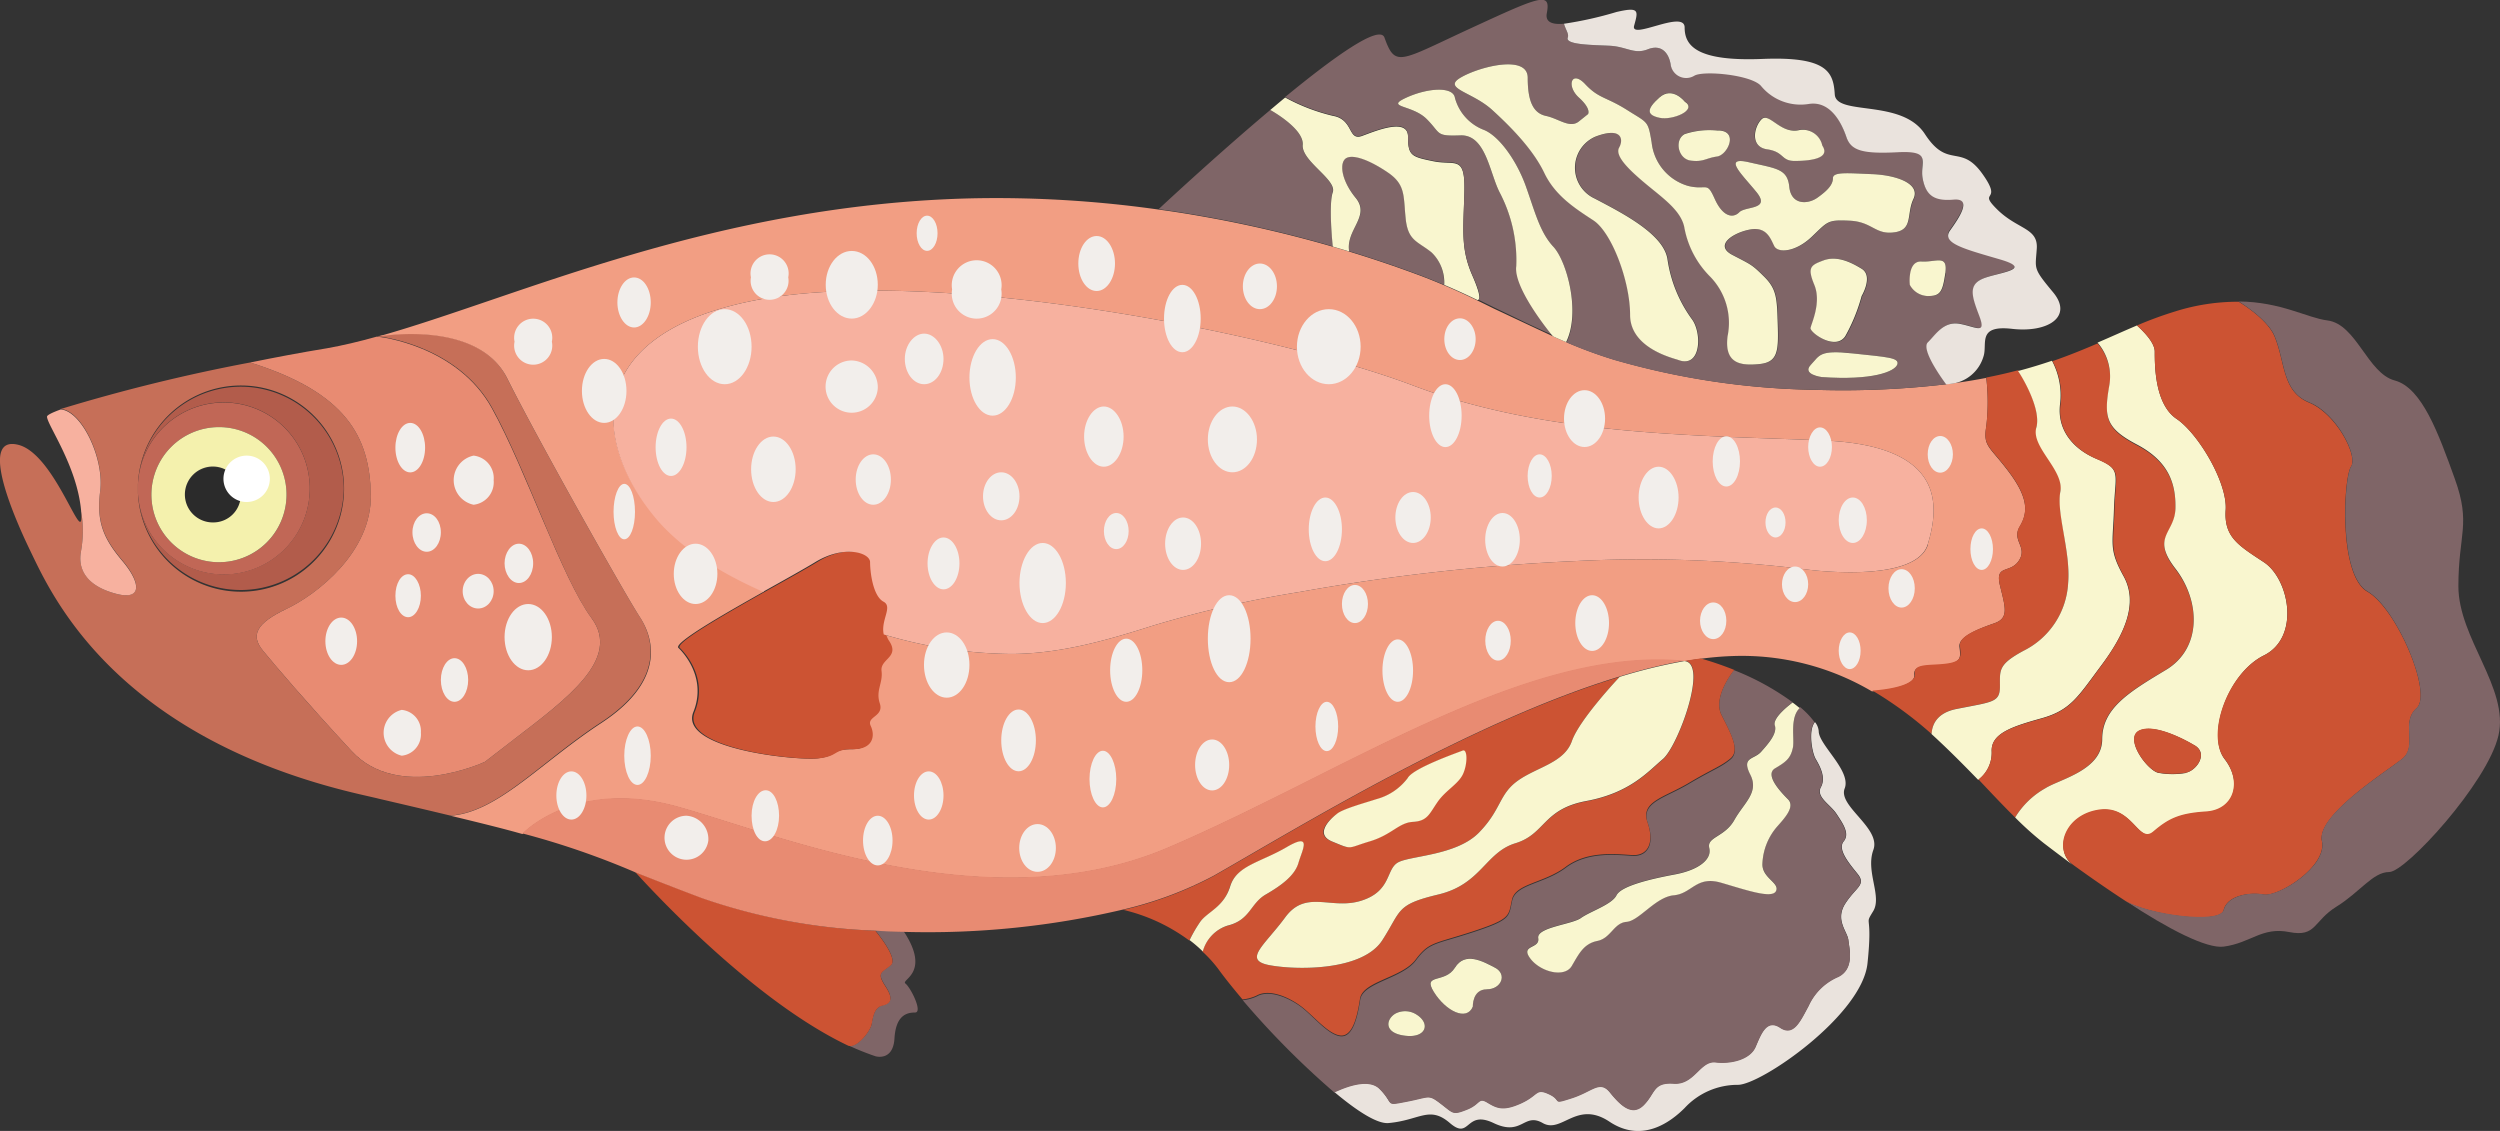 <svg xmlns="http://www.w3.org/2000/svg" viewBox="0 0 272.76 123.39"><rect x="0" y="0" width="272.76" height="123.39" fill="#333333" stroke="none"/><title>bluefin-notho</title><g id="Layer_2" data-name="Layer 2"><g id="Ñëîé_2" data-name="Ñëîé 2"><path d="M69.79,67.29c-1.74-2.68-11.21-19.5-14.48-26.06-3.17-6.34-13.49-4.66-14.18-4.54h0c.29,0,8.77.94,12.57,7.82S61.26,63,64.54,67.44s-2.68,8.79-8.49,13.25c-1.12.86-2.16,1.68-3.15,2.43h0c-.34.16-9.48,4.29-14.54-1.18S30.1,72.7,28.7,71s-.74-3,2.56-4.57,9.33-6.2,9.2-12.48S37.78,42.83,27.29,39.55A194.49,194.49,0,0,0,6.64,44.62c2.32.2,4.75,5.41,4.3,8.9s.45,5.29,2.45,7.67,2.16,4.39-.81,3.57-4.17-2.53-3.73-4.69a12.47,12.47,0,0,0,0-4.29c.38,4.66-2.72-6.22-6.86-7.25s-.9,7,1.34,11.62,9.08,20.25,35.88,26.5l1.87.43.28.07c3,.7,5.56,1.3,7.76,1.83h0c5.14-.35,9.74-5.76,16.43-10.15S71.54,70,69.79,67.29ZM15.05,53.78c0-.16,0-.32,0-.48s0-.32,0-.49a11.25,11.25,0,1,1,0,1Z" style="fill:#c66f58"/><path d="M12.58,64.76c-3-.82-4.17-2.53-3.73-4.69a12.47,12.47,0,0,0,0-4.29.43.43,0,0,0,0-.05.12.12,0,0,0,0,0c-.44-4.91-3.72-9.38-3.72-10.27,0-.17.54-.44,1.5-.79h0c2.32.2,4.75,5.41,4.3,8.9s.45,5.29,2.45,7.67S15.55,65.58,12.58,64.76Z" style="fill:#f7b19f"/><path d="M220.35,57.47c.9-1.49,1-3.06-1.15-5.94s-2.86-2.78-2.49-5a22.85,22.85,0,0,0,0-5.3c-1.22.23-2.5.45-3.89.63l-.48.06a96.2,96.2,0,0,1-14.39.61,83.43,83.43,0,0,1-21.86-3.29,50.72,50.72,0,0,1-5.22-1.92q-.74-.3-1.44-.63c-2.16-1-4.27-2-6.4-3l-1.85-.91h0c-1.19-.58-2.39-1.13-3.61-1.65-.88-.38-1.78-.74-2.68-1.08-2.52-.94-5.08-1.81-7.65-2.59l-1.79-.53a136.23,136.23,0,0,0-13.84-3.24c-1.72-.31-3.44-.59-5.17-.82a126,126,0,0,0-19.88-1.24c-28.52.53-50.25,10.9-65.4,15.11.69-.12,11-1.8,14.18,4.54,3.27,6.56,12.74,23.38,14.48,26.06s2.49,7.15-4.21,11.54S54.29,88.63,49.15,89c3.31.8,5.83,1.42,7.86,2,0,0,5.68-6.12,17-2.94s34.17,12.68,53.43,4.45,39.05-22,56.33-20.36h0c.59-.11,1.17-.19,1.74-.27h0q1.77-.24,3.45-.3a27.91,27.91,0,0,1,15.27,3.85c1.86-.12,4.76-.62,4.63-1.81s1.54-.9,3.37-1.12,1.68-.82,1.55-1.94S216,68.56,217.6,68s1.19-1.72.61-4.1,1.11-1.26,2.07-2.75S219.46,59,220.35,57.47Zm-10,1.93c-1.33,4.32-13,2.76-13,2.76A144.82,144.82,0,0,0,172,61.21a225.66,225.66,0,0,0-30.12,3.36,124.21,124.21,0,0,0-16,3.66c-5.06,1.61-10.11,3.08-15.46,3.12a49.5,49.5,0,0,1-14-2.13,2,2,0,0,0,.32.75c1.19,1.79-1,1.94-.83,3.28s-.51,2.08-.06,3.52-1.49,1.39-1,2.43.3,2.54-1.93,2.54-1.49.74-3.72,1-15.19-1-13.55-5.06-1.64-7-1.64-7c-.48-.55,4.79-3.58,9.36-6.15-4.24-1.89-8.34-4.29-11.3-7.55C65,49.13,62.6,36.62,82.41,32.76s57,3.71,71.76,9.3,31.72,5.43,44.84,6S211.65,55.08,210.32,59.4Z" style="fill:#f29e83"/><path d="M225.64,63.67A8.78,8.78,0,0,1,220.78,71c-2.78,1.48-2.58,2.08-2.58,3.87s-.8,1.68-4.77,2.48c-2.07.42-2.63,1.65-2.69,2.73a41.51,41.51,0,0,0-6.46-4.74c1.86-.12,4.76-.62,4.63-1.81s1.54-.9,3.37-1.12,1.68-.82,1.55-1.94S216,68.56,217.6,68s1.19-1.72.61-4.1,1.11-1.26,2.07-2.75-.82-2.23.07-3.72,1-3.06-1.15-5.94-2.86-2.78-2.49-5a22.85,22.85,0,0,0,0-5.3c1.24-.24,2.4-.51,3.49-.8.13.19,2.55,4,2,6.17s3.07,4.66,2.62,7S225.94,60.19,225.64,63.67Z" style="fill:#cc5333"/><path d="M229.25,72.61c-2.52,3.37-3.31,4.86-6.49,5.75S217.2,80,217.3,82a3.69,3.69,0,0,1-1.47,3.09c-1.58-1.63-3.26-3.33-5.09-5,.06-1.08.62-2.31,2.69-2.73,4-.8,4.77-.7,4.77-2.48S218,72.5,220.78,71a8.78,8.78,0,0,0,4.86-7.35c.3-3.48-1.3-7.64-.85-10s-3.22-4.86-2.62-7-1.84-6-2-6.17c1.33-.35,2.56-.73,3.71-1.12a8,8,0,0,1,.88,4.71c-.34,2.68,1.25,4.86,4,6s2,1.59,1.88,5.46-.59,4.37,1.05,7.34S231.78,69.23,229.25,72.61Z" style="fill:#f9f6cf"/><path d="M236.26,73.1c-4,2.38-6.94,4.17-6.94,7.55S224.75,85,223.16,86a9,9,0,0,0-3.3,3.19c-1.29-1.27-2.62-2.69-4-4.15A3.69,3.69,0,0,0,217.3,82c-.1-2,2.28-2.71,5.46-3.6s4-2.38,6.49-5.75,4.13-6.76,2.5-9.74-1.15-3.47-1.05-7.34.9-4.27-1.88-5.46-4.37-3.37-4-6a8,8,0,0,0-.88-4.71c1.8-.62,3.4-1.28,4.92-1.93a5.65,5.65,0,0,1,1.28,4.68c-.6,3.45-.4,4.64,3,6.43s4.27,4.16,4.22,6.94-2.72,3.09,0,6.61S240.23,70.72,236.26,73.1Z" style="fill:#cc5333"/><path d="M247,61.34c-2.78-1.84-4.37-2.73-4.17-5.71s-3-8.34-5.36-9.93-2.38-5.76-2.38-7.34c0-.89-1-2-1.94-2.85-1.4.59-2.8,1.23-4.3,1.87a5.65,5.65,0,0,1,1.28,4.68c-.6,3.45-.4,4.64,3,6.43s4.27,4.16,4.22,6.94-2.72,3.09,0,6.61,2.92,8.68-1.05,11.06-6.94,4.17-6.94,7.55S224.75,85,223.16,86a9,9,0,0,0-3.3,3.19A34.25,34.25,0,0,0,223,92c1.06.81,2.13,1.62,3.21,2.41-2.17-1.56-1-5.39,2.75-6s4.36,3.77,6,2.38,2.78-2,5.77-2.19,4-3.17,2-5.76S243,73.5,247,71.51,249.76,63.17,247,61.34Zm-8.53,23a8.7,8.7,0,0,1-2.88,0c-1.19-.09-4-3.87-2.09-4.66s5.83,1.59,5.83,1.59C241.05,82.13,239.64,84.12,238.45,84.31Z" style="fill:#f9f6cf"/><path d="M263.66,77.27c-1.79,1.59.2,4.15-1.59,5.55s-9.33,6.16-8.74,8.94-4.76,6.12-6.35,5.84-4,.11-4.37,1.7-8.2.54-10.71-1l-.15-.1c-1.76-1.15-3.58-2.41-5.41-3.73l-.17-.13c-2.17-1.56-1-5.39,2.75-6s4.36,3.77,6,2.38,2.78-2,5.77-2.19,4-3.17,2-5.76S243,73.5,247,71.51s2.78-8.34,0-10.17-4.37-2.73-4.17-5.71-3-8.34-5.36-9.93-2.38-5.76-2.38-7.34c0-.89-1-2-1.94-2.85A41.35,41.35,0,0,1,237.25,34a22.78,22.78,0,0,1,7-1.08c1.62,1,3.34,2.41,3.91,3.78,1.19,2.86.8,6,3.78,7.23s5.36,5.85,4.56,7-1.39,11.81,1.79,13.62S265.44,75.68,263.66,77.27Z" style="fill:#cc5333"/><path d="M272.59,80.25c-1.19,5.16-10.12,14.89-11.91,14.89s-3.18,2.18-5.75,3.77-2.19,3.37-5.17,2.78-4.17,1.19-7.15,1.59c-1.84.24-6-1.88-10.71-5,2.51,1.51,10.32,2.54,10.71,1s2.79-2,4.37-1.7,7-3.06,6.35-5.84,7-7.54,8.74-8.94-.2-4,1.59-5.55-2.18-10.92-5.36-12.73-2.58-12.48-1.79-13.62-1.58-5.81-4.56-7-2.59-4.37-3.78-7.23c-.57-1.37-2.29-2.74-3.91-3.78,4.63.05,7.44,1.79,9.67,2.07,3.17.4,4.37,5.76,7.34,6.55s4.77,5.76,6.56,10.73.39,6,.39,11.71S273.78,75.08,272.59,80.25Z" style="fill:#7f6567"/><path d="M145.42,26.88a136.23,136.23,0,0,0-13.84-3.24c-1.72-.31-3.44-.59-5.17-.82,0,0,6.07-5.68,12.18-10.82,0,0,3.67,2,3.52,3.78s3.73,3.81,3.28,5.18S145.42,26.88,145.42,26.88Z" style="fill:#7f6567"/><path d="M157.54,31.08c-.88-.38-1.78-.74-2.68-1.08-2.52-.94-5.08-1.81-7.65-2.59-.4-2.36,2.4-3.84.71-5.84s-1.83-3.91-1-4.35,2.53.24,4.51,1.58,1.69,2.53,1.94,5,1.29,2.48,2.83,3.72A4.56,4.56,0,0,1,157.54,31.08Z" style="fill:#7f6567"/><path d="M161.18,32.73h0c-1.19-.58-2.39-1.13-3.61-1.65a4.56,4.56,0,0,0-1.38-3.54c-1.54-1.24-2.58-1.24-2.83-3.72s0-3.68-1.94-5-3.72-2-4.51-1.58-.65,2.34,1,4.35-1.11,3.48-.71,5.84l-1.79-.53s-.48-4.55,0-5.92-3.43-3.4-3.28-5.18S138.59,12,138.59,12c.55-.46,1.09-.92,1.63-1.36a20.84,20.84,0,0,0,5.2,2c2.3.4,1.61,2.78,3.2,2.19s5-2,5,.09.4,2.19,2.78,2.68,3.47-.74,3.37,3.35-.44,6.16.89,9.16C161.83,32.8,161.3,32.77,161.18,32.73Z" style="fill:#f9f6cf"/><path d="M218.21,28.22c-3.88-1.18-6.46-1.77-5.47-3.16s2.48-3.55.39-3.37-3-.42-3.37-2.25,1.16-3.12-2.74-2.92-5.1-.2-5.6-1.68-1.73-4-4.14-3.58a5.59,5.59,0,0,1-5.19-2c-1.09-1.19-6.25-1.68-7.25-1.09A1.71,1.71,0,0,1,182.27,7c-.21-1.22-1-2.21-2.49-1.62s-2.31-.3-4.18-.39-4.85-.1-4.55-.89c.15-.42-.25-.88-.41-1.51-1.23.11-2.06-.14-1.88-1.13.45-2.38-.59-1.93-8.33,1.64s-8.19,4.32-9.38,1c-.53-1.46-5.49,2.09-10.83,6.48a20.84,20.84,0,0,0,5.2,2c2.3.4,1.61,2.78,3.2,2.19s5-2,5,.09.4,2.19,2.78,2.68,3.47-.74,3.37,3.35-.44,6.16.89,9.16c1.21,2.68.68,2.65.56,2.61l1.85.91c2.13,1,4.24,2.08,6.4,3,0,0-4.34-5.18-4-7.66A15.88,15.88,0,0,0,163.62,21c-1.11-2.16-1.51-6.33-4.28-6.23s-2.09-.19-3.68-1.78-4.57-1.24-2.28-2.31,5.16-1.31,5.36,0a5.18,5.18,0,0,0,3.18,3.5c1.68.7,3.57,3.38,4.56,6.15s1.52,5,3,6.59,3,7.22,1.44,10.44a50.72,50.72,0,0,0,5.22,1.92A83.43,83.43,0,0,0,198,42.53a96.2,96.2,0,0,0,14.39-.61s-2.86-3.76-2-4.6,1.72-2.34,3.51-2,2.88,1.19,2.09-.89-1.2-3.3.29-4S222.09,29.4,218.21,28.22ZM192.14,13c.82-.82,2.08,1.64,4.09,1.18a2.17,2.17,0,0,1,2.54,1.68c1,1.49-1.49,1.68-3,1.68s-1.12-1-3-1.27S191.32,13.84,192.14,13Zm-4.81,1.22c2.46-.08,1.19,2.68,0,2.84s-1.49.63-2.88.44-1.79-2.29-.64-2.89A8.6,8.6,0,0,1,187.33,14.24Zm-6.28-3.6c1.41-1.26,2.76.45,2.76.45,1.46.89-1.35,2.08-2.76,1.76S179.63,11.91,181.05,10.64ZM207,39.78c-.3.76-2.68,1.75-8.24,1.36,0,0-2.2-.28-1.2-1.33s.9-1.65,4.58-1.25S207.28,39,207,39.78Zm-9-8.7c-.79-1.92-.4-2.15,1-2.67s2.88.12,4.17.92,0,3,0,3a19.18,19.18,0,0,1-1.79,4.39c-1.09,1.61-3.87-.41-3.78-.91S198.74,33,198,31.08Zm8.73-5.73c-2.08.3-2.38-1.15-4.86-1.27s-2.38.08-4.17,1.77-3.68,1.77-4.07,1-.8-2.12-2.58-1.82-4.07,1.69-2,2.78,2.09,1,3.48,2.38,1.39,2.38,1.48,5.26,0,4.07-2,4.27-3.87,0-3.47-3.06a7.22,7.22,0,0,0-2-6.57,10.14,10.14,0,0,1-2.72-5.26c-.35-1.89-2.44-3.28-4.33-4.87s-3.27-3-2.78-3.87.3-2.28-2.58-1.19a3.7,3.7,0,0,0-.1,6.76c3,1.58,7.55,3.87,7.95,6.64a14.65,14.65,0,0,0,2.68,6.55c1.09,1.49,1,5.36-1.49,4.43-.47-.18-5.27-1.25-5.27-4.92s-2-9-4-10.31-4.17-2.69-5.36-5.18S165,14,162.81,12s-5.46-2.33-3.47-3.52,7.34-2.58,7.34,0,.6,3.87,2,4.17,2.59,1.39,3.58.6l1-.8s.4-.54-1-1.81-.8-3.05.69-1.46,2.28,1.37,4.57,2.82,2.28,1.14,2.68,3.53a5.55,5.55,0,0,0,4,4.76c2.08.5,2-.57,2.88,1.4s2,2.16,2.68,1.47,3.47-.24,1.88-2.2-3.77-3.94-.79-3.25,4.17.7,4.37,2.68,2,1.94,3.07,1.18,1.69-1.4,1.69-2.13,1.69-.54,4.27-.44,5.36,1,4.57,2.69S208.77,25.06,206.68,25.35Zm5.56,4.45c-.3,2.1-.57,2.5-1.92,2.5a2.29,2.29,0,0,1-1.95-1.22s-.3-2.65,1.29-2.55S212.54,27.7,212.24,29.8Z" style="fill:#7f6567"/><path d="M170.87,37.32q-.74-.3-1.44-.63s-4.34-5.18-4-7.66A15.88,15.88,0,0,0,163.62,21c-1.11-2.16-1.51-6.33-4.28-6.23s-2.09-.19-3.68-1.78-4.57-1.24-2.28-2.31,5.16-1.31,5.36,0a5.18,5.18,0,0,0,3.18,3.5c1.68.7,3.57,3.38,4.56,6.15s1.52,5,3,6.59S172.47,34.1,170.87,37.32Z" style="fill:#f9f6cf"/><path d="M219.54,35.88c-3.87-.45-2.68,1.63-3.13,3a4.19,4.19,0,0,1-3.59,3l-.48.06s-2.86-3.76-2-4.6,1.72-2.34,3.51-2,2.88,1.19,2.09-.89-1.2-3.3.29-4,5.88-1,2-2.14-6.46-1.77-5.47-3.16,2.48-3.55.39-3.37-3-.42-3.37-2.25,1.16-3.12-2.74-2.92-5.1-.2-5.6-1.68-1.73-4-4.14-3.58a5.59,5.59,0,0,1-5.19-2c-1.09-1.19-6.25-1.68-7.25-1.09A1.71,1.71,0,0,1,182.27,7c-.21-1.22-1-2.21-2.49-1.62s-2.31-.3-4.18-.39-4.85-.1-4.55-.89c.15-.42-.25-.88-.41-1.51a40,40,0,0,0,5.72-1.28c2.53-.59,2.38-.14,1.93,1.49S183.8,1,183.8,3s1.34,3.72,8.49,3.43,7.74,1.49,7.89,3.87,7.3.44,9.83,4.32,3.87,1,6.25,4.31-.59,1.72,1.64,3.92,4.47,2,4.32,4.27-.45,2.09,1.78,4.77S223.41,36.32,219.54,35.88Z" style="fill:#eae3dd"/><path d="M204.35,99.45c-1,1.64,0,0-.6,5.66s-11.61,13.25-14.14,13.25a7.87,7.87,0,0,0-5.81,2.53c-1.49,1.49-4.61,3.88-8.2,1.49s-5.2,1.34-7.28.15-2.24,1.49-5.36,0-2.53,1.93-4.77,0-3.27-.31-6.7,0c-1.22.11-3.41-1.29-5.91-3.39,1.41-.67,3.78-1.52,4.92-.38,1.69,1.69.47,1.88,3,1.39s2.3-.82,3.69.24,1.28,1.25,2.82.65,1.25-1.38,2.24-.79,1.69,1,3.68.1,1.58-1.69,3.07-1,.2,1.16,2.48.43,3.05-2,4.16-.63,2.4,2.68,3.69,1.39,1-2.51,3.27-2.35,2.88-2.52,4.57-2.32,3.77-.3,4.37-1.69,1.19-3.07,2.68-2.08,2.23-.79,3.1-2.38a6.24,6.24,0,0,1,3.25-3.18c1.78-.89,1.19-3.08,1.09-4s-1.49-2.19-.3-4,2.29-2,1.29-3.23-2.18-2.68-1.49-3.52-.09-1.94-.79-3-2.28-1.84-1.69-2.93-.2-2.4-.59-3.08-.82-3.12-.07-4a1.81,1.81,0,0,1,.41,1c0,1.49,3.58,4.32,2.83,6.25s4,4.32,3.13,6.7S205.39,97.82,204.35,99.45Z" style="fill:#eae3dd"/><path d="M201.32,98.56c1.2-1.83,2.29-2,1.29-3.23s-2.18-2.68-1.49-3.52-.09-1.94-.79-3-2.28-1.84-1.69-2.93-.2-2.4-.59-3.08-.82-3.12-.07-4a9.07,9.07,0,0,0-1.59-1.66c-1.13,1.15-.58,3.41-.77,4.37-.24,1.19-.75,1.58-1.94,2.28s.59,2.58,1.39,3.38-.3,2-1.19,3a6.57,6.57,0,0,0-1.59,4c-.1,1.59,1.89,2.09,1.49,3s-3.28-.1-6-.89-3.17,1.19-5.16,1.37-3.77,2.79-5.16,2.9-1.69,1.78-3.18,2.08-2,1.39-2.79,2.73-3.46.65-4.55-.84,1.09-1,.89-2.19,3.68-1.49,4.66-2.2,3.38-1.47,3.88-2.48,3.67-1.77,6.35-2.27,4.07-1.68,3.77-2.89,1.69-1.18,2.74-3.06,2.72-3,1.73-4.95.4-1.6,1.19-2.49,1.78-2,1.49-2.88,1.94-2.49,1.94-2.49a28.26,28.26,0,0,0-6.41-3.51S186.83,76,187.82,78s2.09,3.94,1,4.85-1.9,1.1-4.58,2.69-5.25,2-4.46,4.27,0,3.67-1.68,3.57-4.87-.5-7.25,1.29-5.46,1.79-5.86,3.58-.06,2.08-4.3,3.47-4.73,1.09-6.22,3.08-5.76,2.38-6.06,4.26-.79,4.17-2.18,4-3-2.28-4.37-3.27-3.4-1.81-4.71-1.09a4.69,4.69,0,0,1-1.56.43,91.35,91.35,0,0,0,10,10.07c1.41-.67,3.78-1.52,4.92-.38,1.69,1.69.47,1.88,3,1.39s2.3-.82,3.69.24,1.28,1.25,2.82.65,1.25-1.38,2.24-.79,1.69,1,3.68.1,1.58-1.69,3.07-1,.2,1.16,2.48.43,3.05-2,4.16-.63,2.4,2.68,3.69,1.39,1-2.51,3.27-2.35,2.88-2.52,4.57-2.32,3.77-.3,4.37-1.69,1.19-3.07,2.68-2.08,2.23-.79,3.1-2.38a6.24,6.24,0,0,1,3.25-3.18c1.78-.89,1.19-3.08,1.09-4S200.13,100.39,201.32,98.56ZM153.3,113c-2.35-.28-2.1-1.79-1.06-2.41a2.29,2.29,0,0,1,2.13,0C156.16,111.57,155.66,113.3,153.3,113Zm8.91-5.07c-1.59,0-1.52,1.89-1.52,1.89-.66,1.62-2.94.49-4.24-1.59s1.2-.89,2.29-2.66,3-.72,4.37,0S163.8,107.94,162.21,107.94Z" style="fill:#7f6567"/><path d="M187.82,78c-1-2,1.39-4.91,1.39-4.91a37.94,37.94,0,0,0-3.65-1.25h0c-.57.08-1.15.16-1.74.27,2.62.25-.75,9.36-2.39,10.74s-3.57,3.68-8.34,4.57S168.62,91,165.34,92s-3.72,4.47-8.4,5.59-4,1.7-6.13,5-9.14,3.28-12.22,2.73-.65-2.13,1.63-5.23,5-.78,8.3-1.82,2.68-3.42,4-4.17,6.39-.74,8.85-3.27,2.15-4.17,4.24-5.66,5.06-1.94,5.89-4.32,5.21-7,5.21-7c-16.33,4.94-35.21,16.56-44.31,21.74a40.69,40.69,0,0,1-9.84,3.68,19.64,19.64,0,0,1,7.2,3.35,14.91,14.91,0,0,1,1.16-2c.79-1.1,2.57-1.59,3.27-3.87s3.28-2.59,6.15-4.27,1.7.29,1.3,1.68-1.89,2.48-3.58,3.46-1.68,2.79-4.17,3.39a4.09,4.09,0,0,0-2.69,2.82,13.83,13.83,0,0,1,1.8,2c.66.91,1.54,2,2.56,3.21a4.69,4.69,0,0,0,1.56-.43c1.31-.72,3.32.09,4.71,1.09s3,3.08,4.37,3.27,1.89-2.08,2.18-4,4.57-2.28,6.06-4.26,2-1.7,6.22-3.08,3.91-1.69,4.3-3.47,3.48-1.79,5.86-3.58,5.56-1.39,7.25-1.29,2.47-1.29,1.68-3.57,1.79-2.68,4.46-4.27,3.48-1.79,4.58-2.69S188.82,80,187.82,78Zm-42,10.86c.6-.54,3.17-1.24,4.36-1.63a6.27,6.27,0,0,0,3.38-2.29c.59-1.09,5.46-2.78,6-3s.5,1.37,0,2.47-1.88,1.77-2.78,3.06-1.09,2.09-2.68,2.18-2.28,1.4-4.76,2.14-1.79.94-4.07,0S145.84,88.83,145.84,88.83Z" style="fill:#cc5333"/><path d="M141.67,94.14c-.4,1.4-1.89,2.48-3.58,3.46s-1.68,2.79-4.17,3.39a4.09,4.09,0,0,0-2.69,2.82,14.83,14.83,0,0,0-1.44-1.24,14.91,14.91,0,0,1,1.16-2c.79-1.1,2.57-1.59,3.27-3.87s3.28-2.59,6.15-4.27S142.07,92.75,141.67,94.14Z" style="fill:#f9f6cf"/><path d="M195.62,81.54c-.24,1.19-.75,1.58-1.94,2.28s.59,2.58,1.39,3.38-.3,2-1.19,3a6.57,6.57,0,0,0-1.59,4c-.1,1.59,1.89,2.09,1.49,3s-3.28-.1-6-.89-3.17,1.19-5.16,1.37-3.77,2.79-5.16,2.9-1.69,1.78-3.18,2.08-2,1.39-2.79,2.73-3.46.65-4.55-.84,1.09-1,.89-2.19,3.68-1.49,4.66-2.2,3.38-1.47,3.88-2.48,3.67-1.77,6.35-2.27,4.07-1.68,3.77-2.89,1.69-1.18,2.74-3.06,2.72-3,1.73-4.95.4-1.6,1.19-2.49,1.78-2,1.49-2.88,1.94-2.49,1.94-2.49c.28.2.53.41.77.6C195.26,78.32,195.81,80.58,195.62,81.54Z" style="fill:#f9f6cf"/><path d="M99.83,110.47c-.9,0-2.09.3-2.24,2.83s-2.08,1.94-2.08,1.94a29.57,29.57,0,0,1-2.94-1.18c1,.29,2.45-1.68,2.54-2.37s.3-1.77,1.14-2,1.34-.6.35-2.12-.39-1.46.6-2.3c.67-.57-.72-2.54-1.7-3.77,1,.06,2.07.11,3.11.13,3,4.56-.38,5.25.18,5.68S100.72,110.47,99.83,110.47Z" style="fill:#7f6567"/><path d="M96.6,107.61c1,1.52.5,1.92-.35,2.12s-1,1.24-1.14,2-1.58,2.66-2.54,2.37C83,109.57,72.82,99,69.28,95.12l.51.21c1.8.71,4,1.56,6.81,2.63a64.79,64.79,0,0,0,18.9,3.58c1,1.23,2.37,3.2,1.7,3.77C96.21,106.15,95.61,106.08,96.6,107.61Z" style="fill:#cc5333"/><path d="M56.05,80.69c-1.12.86-2.16,1.68-3.15,2.43h0c-.34.16-9.48,4.29-14.54-1.18S30.1,72.7,28.7,71s-.74-3,2.56-4.57,9.33-6.2,9.2-12.48S37.78,42.83,27.29,39.55C30,39,32.84,38.46,35.66,38c1.7-.3,3.51-.73,5.44-1.27h0c.29,0,8.77.94,12.57,7.82S61.26,63,64.54,67.44,61.86,76.23,56.05,80.69Z" style="fill:#e88b72"/><path d="M26.27,54a3.05,3.05,0,1,1-3.05-3A3,3,0,0,1,26.27,54Z" style="fill:#2b2b2b"/><path d="M37.51,53.3a11.24,11.24,0,0,1-22.46.48,9.38,9.38,0,1,0,0-1,11.24,11.24,0,0,1,22.46.49Z" style="fill:#b25c4b"/><path d="M24.41,43.92a9.38,9.38,0,0,0-9.36,8.89c0,.17,0,.33,0,.49s0,.32,0,.48a9.38,9.38,0,1,0,9.36-9.86Zm-.52,17.42A7.37,7.37,0,1,1,31.26,54,7.36,7.36,0,0,1,23.89,61.34Z" style="fill:#c16756"/><path d="M23.89,46.6A7.37,7.37,0,1,0,31.26,54,7.36,7.36,0,0,0,23.89,46.6ZM23.22,57A3.05,3.05,0,1,1,26.27,54,3,3,0,0,1,23.22,57Z" style="fill:#f4f1ad"/><path d="M96,76.77c.44,1.43-1.49,1.39-1,2.43s.3,2.54-1.93,2.54-1.49.74-3.72,1-15.19-1-13.55-5.06-1.64-7-1.64-7c-.48-.55,4.79-3.58,9.36-6.15,2.4-1.34,4.6-2.57,5.68-3.23,3.12-1.94,6-1,6,0s.3,3.72,1.49,4.32c1,.51-.37,2,0,3.56a2,2,0,0,0,.32.75c1.19,1.79-1,1.94-.83,3.28S95.51,75.33,96,76.77Z" style="fill:#cc5333"/><path d="M238.45,84.31a8.7,8.7,0,0,1-2.88,0c-1.19-.09-4-3.87-2.09-4.66s5.83,1.59,5.83,1.59C241.05,82.13,239.64,84.12,238.45,84.31Z" style="fill:#cc5333"/><path d="M208.77,21.69c-.8,1.68,0,3.37-2.09,3.66s-2.38-1.15-4.86-1.27-2.38.08-4.17,1.77-3.68,1.77-4.07,1-.8-2.12-2.58-1.82-4.07,1.69-2,2.78,2.09,1,3.48,2.38,1.39,2.38,1.48,5.26,0,4.07-2,4.27-3.87,0-3.47-3.06a7.22,7.22,0,0,0-2-6.57,10.14,10.14,0,0,1-2.72-5.26c-.35-1.89-2.44-3.28-4.33-4.87s-3.27-3-2.78-3.87.3-2.28-2.58-1.19a3.7,3.7,0,0,0-.1,6.76c3,1.58,7.55,3.87,7.95,6.64a14.65,14.65,0,0,0,2.68,6.55c1.09,1.49,1,5.36-1.49,4.43-.47-.18-5.27-1.25-5.27-4.92s-2-9-4-10.31-4.17-2.69-5.36-5.18S165,14,162.81,12s-5.46-2.33-3.47-3.52,7.34-2.58,7.34,0,.6,3.87,2,4.17,2.59,1.39,3.58.6l1-.8s.4-.54-1-1.81-.8-3.05.69-1.46,2.28,1.37,4.57,2.82,2.28,1.14,2.68,3.53a5.55,5.55,0,0,0,4,4.76c2.08.5,2-.57,2.88,1.4s2,2.16,2.68,1.47,3.47-.24,1.88-2.2-3.77-3.94-.79-3.25,4.17.7,4.37,2.68,2,1.94,3.07,1.18,1.69-1.4,1.69-2.13,1.69-.54,4.27-.44S209.56,20,208.77,21.69Z" style="fill:#f9f6cf"/><path d="M212.24,29.8c-.3,2.1-.57,2.5-1.92,2.5a2.29,2.29,0,0,1-1.95-1.22s-.3-2.65,1.29-2.55S212.54,27.7,212.24,29.8Z" style="fill:#f9f6cf"/><path d="M203.11,32.3a19.18,19.18,0,0,1-1.79,4.39c-1.09,1.61-3.87-.41-3.78-.91s1.2-2.78.41-4.7-.4-2.15,1-2.67,2.88.12,4.17.92S203.11,32.3,203.11,32.3Z" style="fill:#f9f6cf"/><path d="M207,39.78c-.3.76-2.68,1.75-8.24,1.36,0,0-2.2-.28-1.2-1.33s.9-1.65,4.58-1.25S207.28,39,207,39.78Z" style="fill:#f9f6cf"/><path d="M187.33,17.08c-1.19.16-1.49.63-2.88.44s-1.79-2.29-.64-2.89a8.6,8.6,0,0,1,3.52-.39C189.79,14.16,188.52,16.92,187.33,17.08Z" style="fill:#f9f6cf"/><path d="M195.79,17.56c-1.49,0-1.12-1-3-1.27s-1.42-2.45-.6-3.27,2.08,1.64,4.09,1.18a2.17,2.17,0,0,1,2.54,1.68C199.81,17.37,197.28,17.56,195.79,17.56Z" style="fill:#f9f6cf"/><path d="M181.05,12.85c-1.42-.31-1.42-.94,0-2.21s2.76.45,2.76.45C185.27,12,182.46,13.17,181.05,12.85Z" style="fill:#f9f6cf"/><path d="M159.63,84.43c-.5,1.11-1.88,1.77-2.78,3.06s-1.09,2.09-2.68,2.18-2.28,1.4-4.76,2.14-1.79.94-4.07,0,.5-3,.5-3c.6-.54,3.17-1.24,4.36-1.63a6.27,6.27,0,0,0,3.38-2.29c.59-1.09,5.46-2.78,6-3S160.13,83.33,159.63,84.43Z" style="fill:#f9f6cf"/><path d="M162.21,107.94c-1.59,0-1.52,1.89-1.52,1.89-.66,1.62-2.94.49-4.24-1.59s1.2-.89,2.29-2.66,3-.72,4.37,0S163.8,107.94,162.21,107.94Z" style="fill:#f9f6cf"/><path d="M153.3,113c-2.35-.28-2.1-1.79-1.06-2.41a2.29,2.29,0,0,1,2.13,0C156.16,111.57,155.66,113.3,153.3,113Z" style="fill:#f9f6cf"/><path d="M210.32,59.4c-1.33,4.32-13,2.76-13,2.76A144.82,144.82,0,0,0,172,61.21a225.66,225.66,0,0,0-30.12,3.36,124.21,124.21,0,0,0-16,3.66c-5.06,1.61-10.11,3.08-15.46,3.12a49.5,49.5,0,0,1-14-2.13c-.35-1.55,1-3,0-3.56-1.19-.6-1.49-3.28-1.49-4.32s-2.83-1.94-6,0c-1.08.66-3.28,1.89-5.68,3.23-4.24-1.89-8.34-4.29-11.3-7.55C65,49.13,62.6,36.62,82.41,32.76s57,3.71,71.76,9.3,31.72,5.43,44.84,6S211.65,55.08,210.32,59.4Z" style="fill:#f7b19f"/><path d="M183.8,72.08a58.27,58.27,0,0,0-7.06,1.72c-16.33,4.94-35.21,16.56-44.31,21.74a40.69,40.69,0,0,1-9.84,3.68h0a92.82,92.82,0,0,1-24,2.45c-1,0-2.08-.07-3.11-.13A64.79,64.79,0,0,1,76.6,98c-2.84-1.07-5-1.92-6.81-2.63l-.51-.21A87.4,87.4,0,0,0,57,90.93S62.69,84.81,74,88s34.17,12.68,53.43,4.45S166.52,70.4,183.8,72.08Z" style="fill:#e88b72"/><path d="M181.42,82.82c-1.64,1.38-3.57,3.68-8.34,4.57S168.62,91,165.34,92s-3.72,4.47-8.4,5.59-4,1.7-6.13,5-9.14,3.28-12.22,2.73-.65-2.13,1.63-5.23,5-.78,8.3-1.82,2.68-3.42,4-4.17,6.39-.74,8.85-3.27,2.15-4.17,4.24-5.66,5.06-1.94,5.89-4.32,5.21-7,5.21-7a58.27,58.27,0,0,1,7.06-1.72h0C186.43,72.33,183.06,81.44,181.42,82.82Z" style="fill:#f9f6cf"/><path d="M24.38,52.24a2.53,2.53,0,1,1,2.53,2.53A2.53,2.53,0,0,1,24.38,52.24Z" style="fill:#fff"/><path d="M183.14,54.28c0,1.86-1,3.37-2.18,3.37s-2.18-1.51-2.18-3.37,1-3.36,2.18-3.36S183.14,52.42,183.14,54.28Z" style="fill:#f2eeeb"/><ellipse cx="188.35" cy="50.34" rx="1.49" ry="2.74" style="fill:#f2eeeb"/><path d="M203.68,56.76c0,1.37-.69,2.48-1.53,2.48s-1.54-1.11-1.54-2.48.69-2.48,1.54-2.48S203.68,55.39,203.68,56.76Z" style="fill:#f2eeeb"/><path d="M213.07,49.57c0,1.08-.62,2-1.38,2s-1.37-.88-1.37-2,.61-2,1.37-2S213.07,48.48,213.07,49.57Z" style="fill:#f2eeeb"/><path d="M217.44,59.91c0,1.25-.55,2.27-1.23,2.27s-1.23-1-1.23-2.27.55-2.26,1.23-2.26S217.44,58.67,217.44,59.91Z" style="fill:#f2eeeb"/><path d="M208.91,64.19c0,1.16-.65,2.1-1.44,2.1s-1.43-.94-1.43-2.1.64-2.09,1.43-2.09S208.91,63,208.91,64.19Z" style="fill:#f2eeeb"/><path d="M203,71c0,1.13-.54,2-1.19,2s-1.2-.92-1.2-2,.54-2,1.2-2S203,69.88,203,71Z" style="fill:#f2eeeb"/><ellipse cx="195.85" cy="63.75" rx="1.43" ry="1.94" style="fill:#f2eeeb"/><path d="M199.87,48.77c0,1.19-.58,2.15-1.3,2.15s-1.29-1-1.29-2.15.58-2.14,1.29-2.14S199.87,47.59,199.87,48.77Z" style="fill:#f2eeeb"/><path d="M194.81,57c0,.91-.49,1.64-1.09,1.64s-1.1-.73-1.1-1.64.49-1.63,1.1-1.63S194.81,56.1,194.81,57Z" style="fill:#f2eeeb"/><path d="M188.35,67.73c0,1.12-.64,2-1.43,2s-1.44-.91-1.44-2,.64-2,1.44-2S188.35,66.6,188.35,67.73Z" style="fill:#f2eeeb"/><ellipse cx="173.71" cy="67.98" rx="1.84" ry="3.04" style="fill:#f2eeeb"/><ellipse cx="163.93" cy="58.89" rx="1.89" ry="2.92" style="fill:#f2eeeb"/><ellipse cx="172.88" cy="45.67" rx="2.24" ry="3.1" style="fill:#f2eeeb"/><ellipse cx="157.7" cy="45.35" rx="1.77" ry="3.43" style="fill:#f2eeeb"/><path d="M148.45,37.83c0,2.26-1.55,4.09-3.47,4.09s-3.48-1.83-3.48-4.09,1.56-4.1,3.48-4.1S148.45,35.56,148.45,37.83Z" style="fill:#f2eeeb"/><path d="M146.41,57.75c0,1.92-.81,3.48-1.81,3.48s-1.81-1.56-1.81-3.48.82-3.47,1.81-3.47S146.41,55.84,146.41,57.75Z" style="fill:#f2eeeb"/><ellipse cx="154.17" cy="56.46" rx="1.93" ry="2.78" style="fill:#f2eeeb"/><path d="M154.17,73.16c0,1.88-.75,3.41-1.67,3.41s-1.67-1.53-1.67-3.41.75-3.4,1.67-3.4S154.17,71.29,154.17,73.16Z" style="fill:#f2eeeb"/><ellipse cx="163.44" cy="69.9" rx="1.39" ry="2.17" style="fill:#f2eeeb"/><path d="M136.44,69.68c0,2.62-1,4.75-2.33,4.75s-2.33-2.13-2.33-4.75,1-4.74,2.33-4.74S136.44,67.06,136.44,69.68Z" style="fill:#f2eeeb"/><path d="M149.25,65.9c0,1.15-.64,2.08-1.42,2.08s-1.42-.93-1.42-2.08.64-2.08,1.42-2.08S149.25,64.75,149.25,65.9Z" style="fill:#f2eeeb"/><path d="M137.14,47.94c0,2-1.2,3.59-2.68,3.59s-2.68-1.61-2.68-3.59,1.2-3.59,2.68-3.59S137.14,46,137.14,47.94Z" style="fill:#f2eeeb"/><path d="M131,34.76c0,2-.88,3.67-2,3.67s-2-1.64-2-3.67.88-3.68,2-3.68S131,32.73,131,34.76Z" style="fill:#f2eeeb"/><path d="M121.65,28.75c0,1.63-.89,3-2,3s-2-1.33-2-3,.89-3,2-3S121.65,27.11,121.65,28.75Z" style="fill:#f2eeeb"/><ellipse cx="137.46" cy="31.24" rx="1.86" ry="2.49" style="fill:#f2eeeb"/><path d="M161,37c0,1.26-.77,2.28-1.71,2.28s-1.71-1-1.71-2.28.77-2.27,1.71-2.27S161,35.78,161,37Z" style="fill:#f2eeeb"/><path d="M169.3,51.93c0,1.3-.59,2.35-1.32,2.35s-1.31-1.05-1.31-2.35.59-2.36,1.31-2.36S169.3,50.62,169.3,51.93Z" style="fill:#f2eeeb"/><ellipse cx="129.08" cy="59.32" rx="1.96" ry="2.86" style="fill:#f2eeeb"/><path d="M122.59,47.63c0,1.82-1,3.29-2.16,3.29s-2.15-1.47-2.15-3.29,1-3.28,2.15-3.28S122.59,45.82,122.59,47.63Z" style="fill:#f2eeeb"/><path d="M110.83,41.19c0,2.3-1.13,4.16-2.53,4.16s-2.53-1.86-2.53-4.16S106.9,37,108.3,37,110.83,38.89,110.83,41.19Z" style="fill:#f2eeeb"/><path d="M109.24,31.58a2.72,2.72,0,1,1-5.36,0,2.72,2.72,0,1,1,5.36,0Z" style="fill:#f2eeeb"/><path d="M116.29,63.61c0,2.41-1.13,4.37-2.53,4.37s-2.53-2-2.53-4.37,1.13-4.37,2.53-4.37S116.29,61.2,116.29,63.61Z" style="fill:#f2eeeb"/><ellipse cx="109.24" cy="54.15" rx="1.99" ry="2.62" style="fill:#f2eeeb"/><ellipse cx="121.79" cy="57.94" rx="1.35" ry="1.97" style="fill:#f2eeeb"/><path d="M124.63,73.13c0,1.9-.78,3.44-1.75,3.44s-1.76-1.54-1.76-3.44.79-3.45,1.76-3.45S124.63,71.22,124.63,73.13Z" style="fill:#f2eeeb"/><path d="M134.11,83.46c0,1.54-.83,2.78-1.86,2.78s-1.86-1.24-1.86-2.78.83-2.78,1.86-2.78S134.11,81.93,134.11,83.46Z" style="fill:#f2eeeb"/><path d="M146,79.26c0,1.48-.55,2.69-1.24,2.69s-1.24-1.21-1.24-2.69.56-2.69,1.24-2.69S146,77.77,146,79.26Z" style="fill:#f2eeeb"/><ellipse cx="111.13" cy="80.78" rx="1.89" ry="3.37" style="fill:#f2eeeb"/><path d="M105.77,72.54c0,2-1.11,3.58-2.48,3.58s-2.48-1.6-2.48-3.58S101.92,69,103.29,69,105.77,70.57,105.77,72.54Z" style="fill:#f2eeeb"/><path d="M121.79,85c0,1.7-.66,3.09-1.46,3.09s-1.46-1.39-1.46-3.09.66-3.09,1.46-3.09S121.79,83.33,121.79,85Z" style="fill:#f2eeeb"/><path d="M115.2,92.52c0,1.44-.89,2.6-2,2.6s-2-1.16-2-2.6.89-2.61,2-2.61S115.2,91.08,115.2,92.52Z" style="fill:#f2eeeb"/><path d="M97.38,91.7c0,1.5-.72,2.72-1.61,2.72s-1.61-1.22-1.61-2.72S94.88,89,95.77,89,97.38,90.2,97.38,91.7Z" style="fill:#f2eeeb"/><path d="M97.2,52.32c0,1.52-.86,2.75-1.92,2.75s-1.92-1.23-1.92-2.75.86-2.75,1.92-2.75S97.2,50.8,97.2,52.32Z" style="fill:#f2eeeb"/><path d="M95.77,42.33a2.85,2.85,0,1,1-2.84-3A2.93,2.93,0,0,1,95.77,42.33Z" style="fill:#f2eeeb"/><path d="M104.68,61.47c0,1.56-.78,2.83-1.74,2.83S101.2,63,101.2,61.47s.78-2.83,1.74-2.83S104.68,59.91,104.68,61.47Z" style="fill:#f2eeeb"/><path d="M102.94,39.16c0,1.53-.94,2.76-2.11,2.76s-2.11-1.23-2.11-2.76,1-2.76,2.11-2.76S102.94,37.64,102.94,39.16Z" style="fill:#f2eeeb"/><path d="M82,37.83c0,2.26-1.31,4.09-2.93,4.09s-2.93-1.83-2.93-4.09,1.31-4.1,2.93-4.1S82,35.56,82,37.83Z" style="fill:#f2eeeb"/><path d="M95.77,31.07c0,2-1.27,3.69-2.84,3.69s-2.84-1.65-2.84-3.69,1.27-3.69,2.84-3.69S95.77,29,95.77,31.07Z" style="fill:#f2eeeb"/><ellipse cx="101.15" cy="25.45" rx="1.14" ry="1.92" style="fill:#f2eeeb"/><path d="M86,30.26a2.07,2.07,0,1,1-4.07,0,2.08,2.08,0,1,1,4.07,0Z" style="fill:#f2eeeb"/><ellipse cx="84.38" cy="51.2" rx="2.43" ry="3.57" style="fill:#f2eeeb"/><path d="M78.27,62.61c0,1.81-1.06,3.29-2.38,3.29s-2.38-1.48-2.38-3.29,1.07-3.29,2.38-3.29S78.27,60.79,78.27,62.61Z" style="fill:#f2eeeb"/><path d="M74.9,48.8c0,1.73-.76,3.13-1.69,3.13s-1.68-1.4-1.68-3.13.75-3.13,1.68-3.13S74.9,47.07,74.9,48.8Z" style="fill:#f2eeeb"/><path d="M68.35,42.65c0,1.93-1.09,3.49-2.43,3.49s-2.43-1.56-2.43-3.49,1.08-3.49,2.43-3.49S68.35,40.72,68.35,42.65Z" style="fill:#f2eeeb"/><path d="M71,33c0,1.5-.82,2.73-1.82,2.73S67.36,34.49,67.36,33s.81-2.73,1.82-2.73S71,31.48,71,33Z" style="fill:#f2eeeb"/><path d="M60.21,37.28a2.08,2.08,0,1,1-4.07,0,2.08,2.08,0,1,1,4.07,0Z" style="fill:#f2eeeb"/><path d="M69.28,55.84c0,1.68-.52,3-1.17,3s-1.17-1.37-1.17-3,.52-3.05,1.17-3.05S69.28,54.15,69.28,55.84Z" style="fill:#f2eeeb"/><path d="M71,82.45c0,1.76-.65,3.19-1.45,3.19s-1.44-1.43-1.44-3.19.65-3.19,1.44-3.19S71,80.69,71,82.45Z" style="fill:#f2eeeb"/><path d="M85,89c0,1.54-.68,2.79-1.53,2.79S82,90.56,82,89s.69-2.78,1.54-2.78S85,87.49,85,89Z" style="fill:#f2eeeb"/><ellipse cx="101.33" cy="86.79" rx="1.61" ry="2.63" style="fill:#f2eeeb"/><path d="M77.28,91.72A2.4,2.4,0,1,1,74.9,89,2.55,2.55,0,0,1,77.28,91.72Z" style="fill:#f2eeeb"/><ellipse cx="62.34" cy="86.79" rx="1.64" ry="2.63" style="fill:#f2eeeb"/><ellipse cx="37.23" cy="69.96" rx="1.73" ry="2.58" style="fill:#f2eeeb"/><path d="M45.92,65c0,1.29-.63,2.34-1.39,2.34s-1.39-1-1.39-2.34.62-2.35,1.39-2.35S45.92,63.74,45.92,65Z" style="fill:#f2eeeb"/><path d="M48.1,58.08c0,1.17-.69,2.12-1.54,2.12S45,59.25,45,58.08,45.71,56,46.56,56,48.1,56.91,48.1,58.08Z" style="fill:#f2eeeb"/><path d="M53.86,52.39a2.47,2.47,0,0,1-2.19,2.68,2.74,2.74,0,0,1,0-5.36A2.47,2.47,0,0,1,53.86,52.39Z" style="fill:#f2eeeb"/><path d="M60.21,69.51c0,2-1.16,3.62-2.58,3.62s-2.58-1.62-2.58-3.62,1.15-3.61,2.58-3.61S60.21,67.51,60.21,69.51Z" style="fill:#f2eeeb"/><path d="M51.08,74.19c0,1.31-.67,2.38-1.49,2.38S48.1,75.5,48.1,74.19s.67-2.38,1.49-2.38S51.08,72.87,51.08,74.19Z" style="fill:#f2eeeb"/><ellipse cx="52.17" cy="64.5" rx="1.69" ry="1.89" style="fill:#f2eeeb"/><ellipse cx="44.76" cy="48.84" rx="1.62" ry="2.7" style="fill:#f2eeeb"/><path d="M58.17,61.46c0,1.19-.7,2.15-1.56,2.15s-1.56-1-1.56-2.15.7-2.14,1.56-2.14S58.17,60.28,58.17,61.46Z" style="fill:#f2eeeb"/><path d="M45.92,79.93a2.34,2.34,0,0,1-2.09,2.52,2.57,2.57,0,0,1,0-5A2.33,2.33,0,0,1,45.92,79.93Z" style="fill:#f2eeeb"/></g></g></svg>